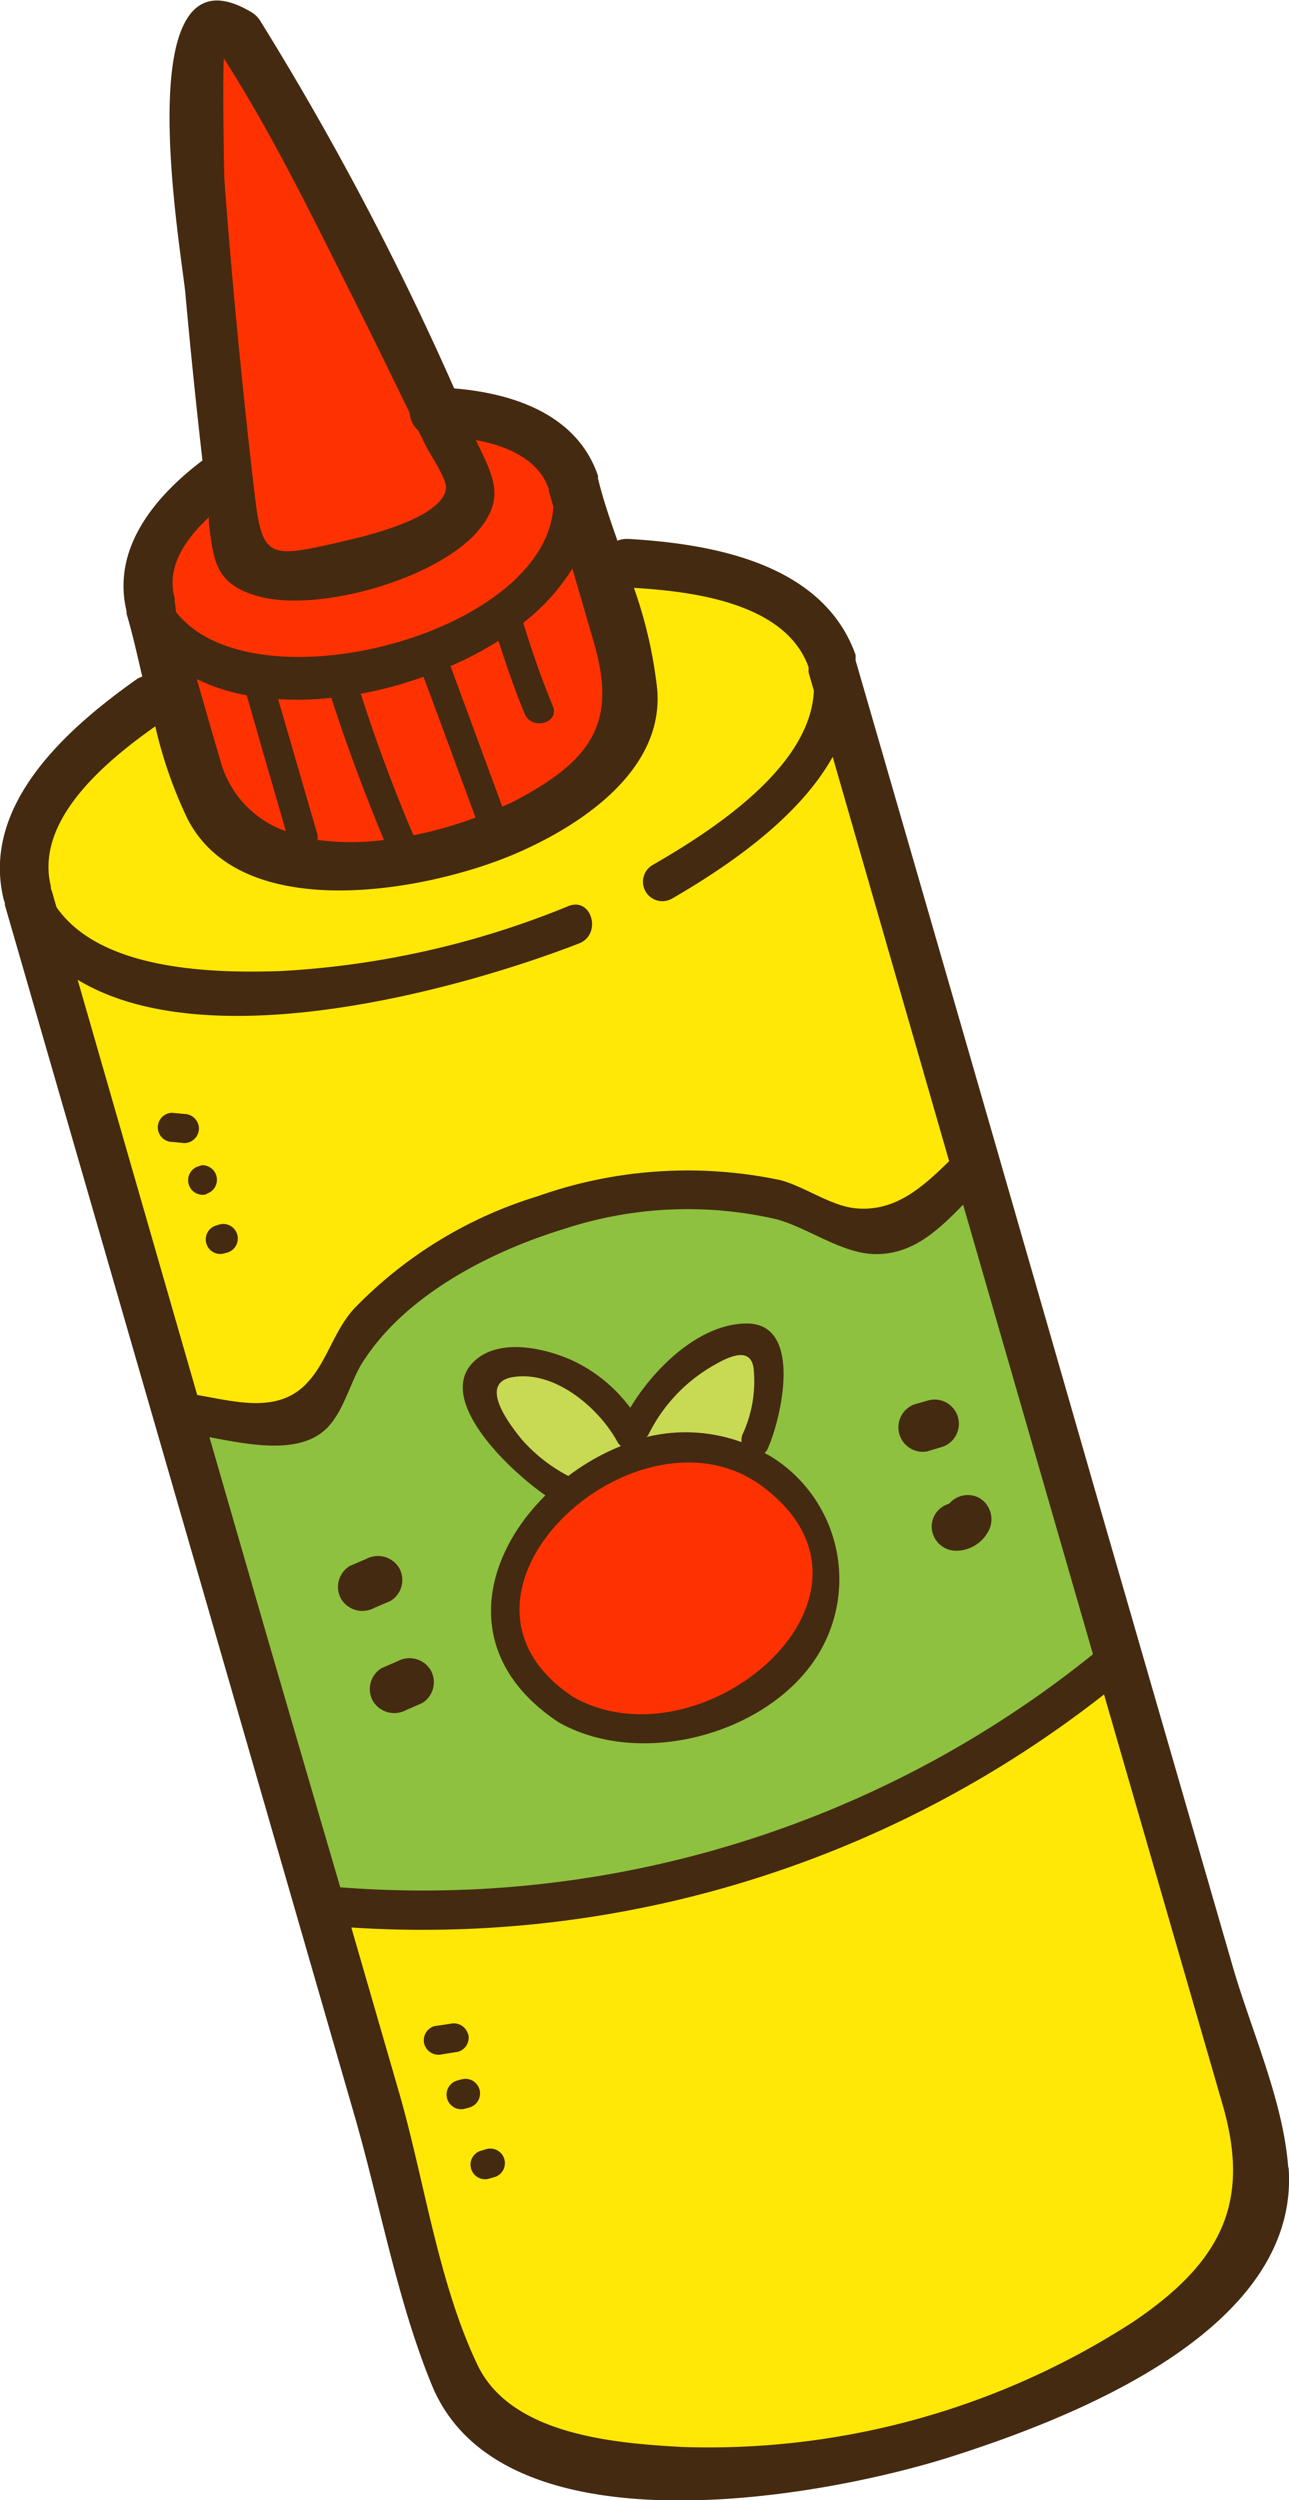<svg xmlns="http://www.w3.org/2000/svg" viewBox="0 0 66.41 128.73"><defs><style>.cls-1{fill:#8ec13f;}.cls-2{fill:#ffe706;}.cls-3{fill:#c8da53;}.cls-4{fill:#fd3200;}.cls-5{fill:#442a11;}</style></defs><g id="Laag_2" data-name="Laag 2"><g id="objects"><path class="cls-1" d="M50.28,59.91l7.36,25.47h0a54.94,54.94,0,0,1-41,12.77l-.16,0L9.13,72.74l.16,0c1.07.12,5.53,1,6.5.43.75-.44,1.87-3.57,2.62-4.42a22.84,22.84,0,0,1,11.14-6.6A23.13,23.13,0,0,1,40,61.73c1,.18,4.95,2.06,5.75,1.93,1.43-.23,3.55-2.88,4.55-3.74ZM41,85.61a6.66,6.66,0,0,0-2.5-10.46l.47-1a7,7,0,0,0,.6-4.17A1.43,1.43,0,0,0,39,69a1.4,1.4,0,0,0-1.15,0,8.86,8.86,0,0,0-5.08,4.53l-.33.18a6.87,6.87,0,0,0-6-3.57c-.72,0-1.59.26-1.74,1a1.68,1.68,0,0,0,.13.88,8.58,8.58,0,0,0,4.35,4.76l.09.12a7.75,7.75,0,0,0-3.14,4.24A6.59,6.59,0,0,0,29.17,88a8.6,8.6,0,0,0,5,.87A10,10,0,0,0,41,85.61Z"/><path class="cls-2" d="M29.55,62.1A23.13,23.13,0,0,1,40,61.73c1,.18,4.95,2.06,5.75,1.93,1.43-.23,3.55-2.88,4.55-3.74h0L42.88,34.3h0A2.86,2.86,0,0,0,42.8,34c-.88-3-4.91-4.78-10.43-5l-1.52.44,1.71,5.92c.53,1.84-1.13,5.32-7,7.65-.74.29-1.54.57-2.41.82a16,16,0,0,1-2.28.49c-5.13.78-9.63-.85-10.15-2.66L9,35.68l-1.35.39C3.05,39.24.51,42.92,1.4,46l.09.27h0L9.13,72.74l.16,0c1.07.12,5.53,1,6.5.43.75-.44,1.87-3.57,2.62-4.42A22.84,22.84,0,0,1,29.55,62.1ZM65,110.77,57.64,85.38h0a54.94,54.94,0,0,1-41,12.77l-.16,0,7.09,24.52c1,3.56,11.89,6.4,23.32,3.09C63.12,121.14,66,114.32,65,110.77Z"/><path class="cls-3" d="M39.52,70A1.43,1.43,0,0,0,39,69a1.4,1.4,0,0,0-1.15,0,8.86,8.86,0,0,0-5.08,4.53l-.33.18a6.87,6.87,0,0,0-6-3.57c-.72,0-1.59.26-1.74,1a1.68,1.68,0,0,0,.13.88,8.58,8.58,0,0,0,4.35,4.76l.09.12c2.19-1.66,5.06-2.72,7.2-2.36a7.53,7.53,0,0,1,2,.62l.47-1A7,7,0,0,0,39.52,70Z"/><path class="cls-4" d="M32.56,35.36l-1.71-5.92L29.56,25h0l0-.14c-.65-2.24-3.44-3.57-7-3.64-2.79-5.77-7.93-16-10.29-19.51A1.18,1.18,0,0,0,10,2.31c-.13,4.23,1,15.62,1.71,22-3,2-4.66,4.59-4,6.83a.58.58,0,0,0,0,.14h0L9,35.68l1.73,6c.52,1.81,5,3.44,10.15,2.66a16,16,0,0,0,2.28-.49c.87-.25,1.67-.53,2.41-.82C31.43,40.68,33.09,37.2,32.56,35.36Zm5.89,39.79a7.53,7.53,0,0,0-2-.62c-2.14-.36-5,.7-7.2,2.36a7.75,7.75,0,0,0-3.14,4.24A6.59,6.59,0,0,0,29.17,88a8.6,8.6,0,0,0,5,.87A10,10,0,0,0,41,85.61,6.66,6.66,0,0,0,38.45,75.15Z"/><path class="cls-5" d="M25.06,110.66l-.33.1a.75.75,0,0,0,.4,1.44l.33-.09A.75.75,0,0,0,25.06,110.66ZM28.1,77c-3.32,3.28-4.38,8.34.69,11.69,4,2.25,10,.79,12.8-2.7a7.43,7.43,0,0,0-1.74-10.91c-.15-.1-.31-.18-.46-.26a.61.61,0,0,0,.17-.24c.69-1.54,1.86-6.52-1.17-6.43-2.4.06-4.69,2.3-5.92,4.34A7.81,7.81,0,0,0,29.37,70c-1.29-.56-3.27-1-4.56-.2C22,71.61,26,75.54,28.1,77Zm5.28-3.07a8.36,8.36,0,0,1,3.31-3.58c.72-.42,2-1.12,2.14.15a6.48,6.48,0,0,1-.56,3.33.73.73,0,0,0-.06.43A8.43,8.43,0,0,0,33.29,74,.53.53,0,0,0,33.38,73.93Zm5.9,2.61c7.51,5.59-3.09,14.58-9.73,10.85C21.49,82.08,32.86,71.75,39.28,76.54ZM26.42,70.91c2.19-.36,4.47,1.62,5.41,3.37a.71.71,0,0,0,.16.18A11.64,11.64,0,0,0,29.28,76a8.32,8.32,0,0,1-2.39-1.87C26.26,73.36,24.6,71.21,26.42,70.91Zm-2.64,36.16-.22.06a.75.75,0,0,0,.4,1.45l.22-.06A.75.75,0,0,0,23.78,107.07Zm24-32.34.74-.22a1.25,1.25,0,0,0-.66-2.41l-.74.21A1.26,1.26,0,0,0,47.8,74.73Zm18.59,36.88c-.25-3.44-1.93-7.12-2.87-10.39q-3.44-11.89-6.88-23.78Q50.37,55.71,44.08,34s0-.06,0-.1a1.49,1.49,0,0,0,0-.18C42.4,29,36.7,28,32.37,27.75a1.37,1.37,0,0,0-.56.09c-.38-1.09-.75-2.16-1-3.2a.08.08,0,0,1,0-.05s0-.05,0-.09c-1.07-3.15-4.35-4.25-7.41-4.5a154.2,154.2,0,0,0-10-18.94s0,0,0,0a1.33,1.33,0,0,0-.41-.41C6.45-3.32,9.34,12.86,9.55,15.11q.39,4.31.88,8.6C8,25.55,5.74,28.22,6.52,31.47l0,.08a.11.11,0,0,1,0,.05c.3,1,.55,2.13.81,3.24a1,1,0,0,0-.31.15C3.48,37.5-1,41.43.19,46.32l.06.18s0,.06,0,.1l10.5,36.32q3.75,13,7.51,26c1.31,4.53,2.2,9.55,4,13.92,3.63,8.74,20,5.79,26.68,3.68C55.19,124.53,67,120,66.39,111.61ZM30.61,33.13c1.11,3.86.08,5.86-3.79,7.95-.29.16-.6.31-.94.46L23.21,34.3A18.12,18.12,0,0,0,25.68,33c.41,1.26.84,2.52,1.35,3.75.36.88,1.82.49,1.45-.4-.58-1.4-1.08-2.83-1.52-4.28a10.85,10.85,0,0,0,2.53-2.79C29.86,30.55,30.24,31.84,30.61,33.13ZM14.33,36a15.78,15.78,0,0,0,2.74-.07c.8,2.48,1.71,4.91,2.71,7.32a13,13,0,0,1-3.42,0,1.23,1.23,0,0,0,0-.26Zm.4,6.8a5.31,5.31,0,0,1-3.38-3.65c-.41-1.39-.81-2.79-1.21-4.18a9.93,9.93,0,0,0,2.57.83C13.38,38.15,14.06,40.48,14.73,42.81Zm3.86-7.08a20.28,20.28,0,0,0,3.23-.87c.9,2.42,1.79,4.83,2.68,7.25a21.19,21.19,0,0,1-3.2.91Q19.78,39.44,18.59,35.73ZM11.53,3c2.56,4,4.68,8.39,6.82,12.65.93,1.86,1.85,3.74,2.76,5.62a1.32,1.32,0,0,0,.44.9l.38.76c.2.43,1.12,1.76,1.05,2.24-.23,1.46-3.79,2.36-5.25,2.69-3.86.9-4.21.94-4.6-2.34-.3-2.5-.56-5-.81-7.5-.28-2.88-.54-5.77-.75-8.66C11.53,8.82,11.47,4.11,11.53,3Zm-.77,23.64c0,.09,0,.19,0,.29.25,1.95.32,3.1,2.43,3.74,3.11.95,9.52-.88,11.56-3.48,1.32-1.67.57-2.81-.23-4.53,1.62.3,3.23,1,3.75,2.51,0,0,0,0,0,0s0,.06,0,.09l.24.84c-.43,6.6-15.51,10.47-19.44,5.41L9,30.94l0-.08a.13.13,0,0,0,0-.06C8.55,29.2,9.55,27.76,10.76,26.64Zm-.6,45.19Q7.08,61.14,4,50.45c6.89,4.17,20.14.34,25.83-1.87,1.19-.46.67-2.39-.53-1.93A45.48,45.48,0,0,1,14.49,50c-3.49.12-9.3,0-11.58-3.29-.08-.26-.15-.53-.23-.8l-.06-.16s0-.07,0-.11C1.78,42.23,5.45,39.2,8,37.4a22.65,22.65,0,0,0,1.65,4.74c2.81,5.55,12.43,3.74,16.9,1.82,3.35-1.44,7.66-4.27,7.31-8.46a23.17,23.17,0,0,0-1.2-5.23c3,.18,7.82.76,9,4.09a.31.31,0,0,0,0,.1,1,1,0,0,0,0,.17l.27.93c-.16,4-5.39,7.3-8.34,9a1,1,0,0,0,1,1.73c2.8-1.62,6.54-4.13,8.31-7.32q3,10.41,6,20.82c-1.36,1.33-2.76,2.61-4.79,2.43-1.3-.11-2.67-1.14-3.94-1.46a23.16,23.16,0,0,0-12.48.84,22.1,22.1,0,0,0-9.47,5.81c-1,1.11-1.37,2.65-2.31,3.7C14.43,72.83,12.19,72.18,10.16,71.83Zm3.57,12.34L10.79,74c2,.39,4.29.82,5.7-.17C17.7,73,18,71.1,18.78,70,21,66.62,25.32,64.43,29,63.3A20.41,20.41,0,0,1,40,62.78c1.59.43,3.28,1.7,4.94,1.79,2,.1,3.36-1.18,4.68-2.54l6.69,23.15a55,55,0,0,1-38.78,12Q15.63,90.7,13.73,84.17Zm44.66,35.38A40.24,40.24,0,0,1,35.18,126c-3.58-.19-8.89-.64-10.59-4.25-2-4.19-2.73-9.47-4-13.9l-2.49-8.6a56.86,56.86,0,0,0,38.78-12L63,108.41C64.42,113.35,63,116.44,58.39,119.55ZM20.11,82.44a1.26,1.26,0,0,0,.45-1.71,1.28,1.28,0,0,0-1.71-.45l-.82.35a1.26,1.26,0,0,0-.45,1.71,1.28,1.28,0,0,0,1.71.45Zm4,22.29a.76.76,0,0,0-.92-.52l-.81.12a.76.76,0,0,0-.52.93.77.77,0,0,0,.92.52l.81-.13A.75.75,0,0,0,24.12,104.73ZM20.48,85.54l-.81.35a1.26,1.26,0,0,0-.45,1.71,1.28,1.28,0,0,0,1.71.45l.81-.35A1.26,1.26,0,0,0,22.19,86,1.28,1.28,0,0,0,20.48,85.54ZM10.25,58.11a.76.76,0,0,0-.75-.75l-.62-.06a.75.75,0,1,0,0,1.5l.62.06A.76.76,0,0,0,10.25,58.11ZM48,78.6a1.26,1.26,0,0,0,1.25,1.25,1.89,1.89,0,0,0,1.67-1,1.28,1.28,0,0,0-.45-1.71,1.26,1.26,0,0,0-1.57.29A1.23,1.23,0,0,0,48,78.6ZM10.8,61.4A.75.75,0,0,0,10.4,60l-.22.07a.75.75,0,0,0,.4,1.44Zm.5,1.65-.22.07a.75.75,0,0,0,.39,1.44l.23-.06A.75.75,0,0,0,11.3,63.05Z"/></g></g></svg>